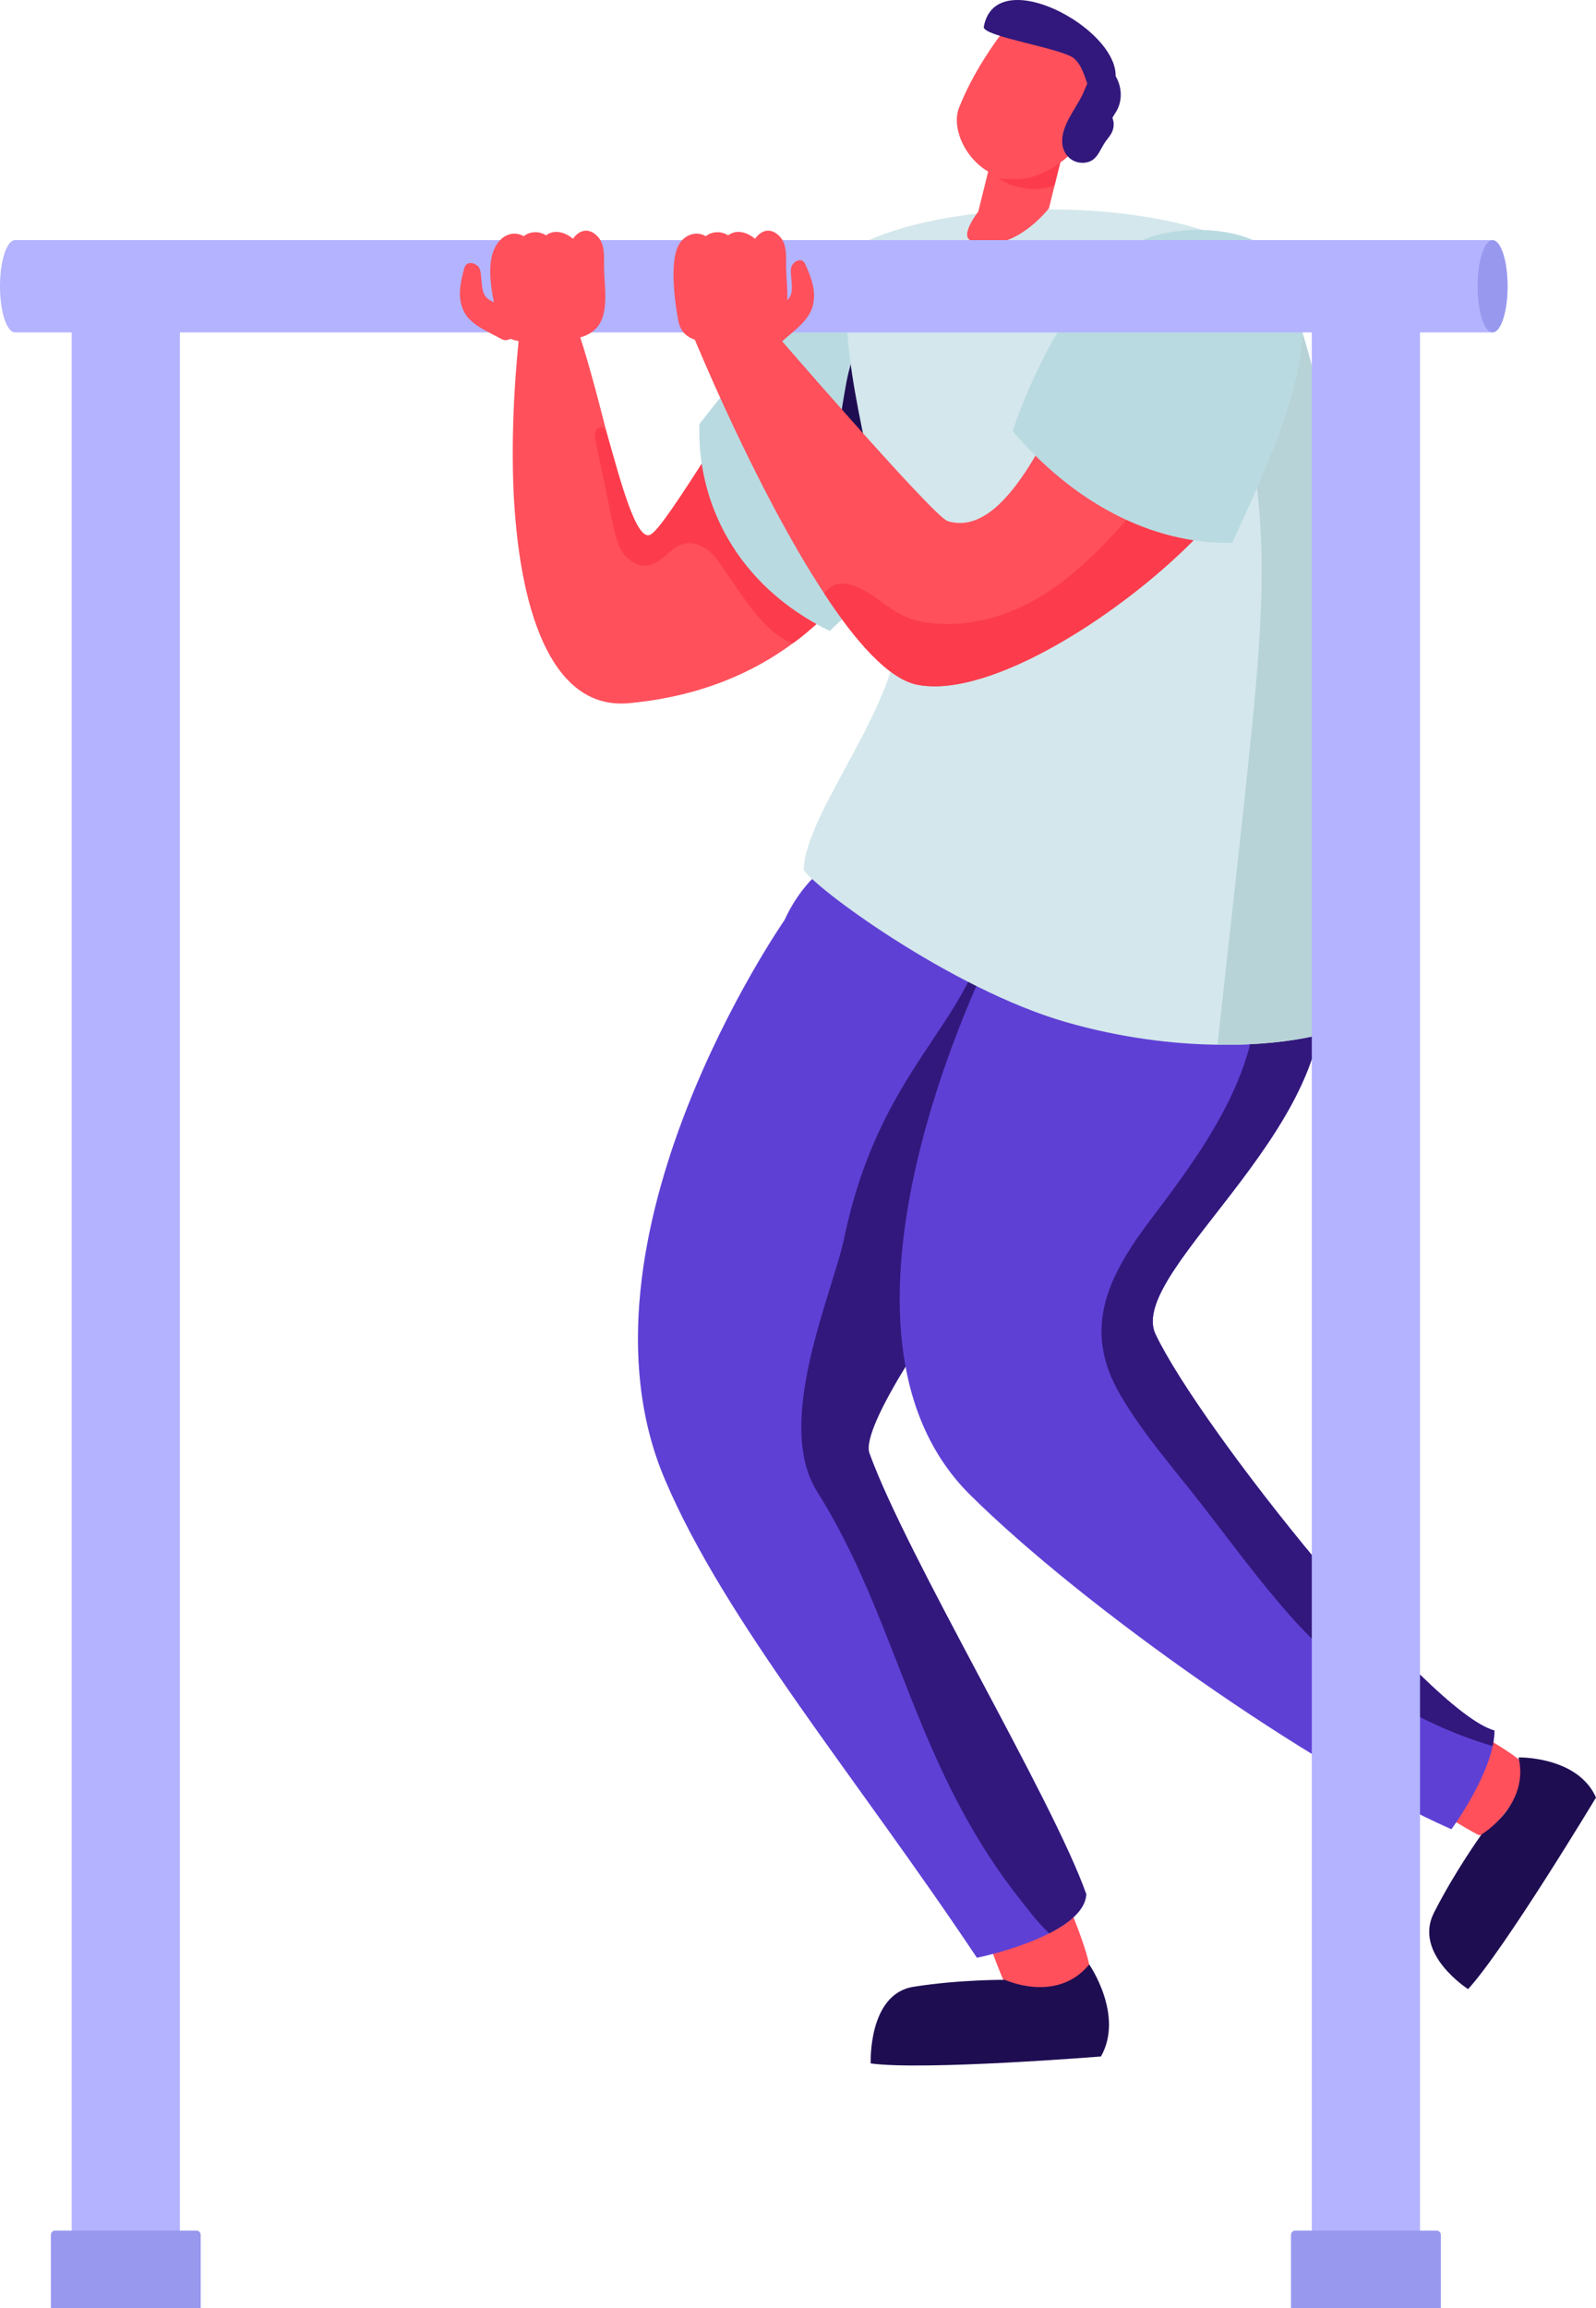 <svg id="_Слой_2" xmlns="http://www.w3.org/2000/svg" width="747" height="1080" viewBox="0 0 747 1080"><g id="Sport11_286886812"><g id="Sport11_286886812-2"><path d="M459.8 893.19c1.72-5.03 35.46-12.47 36.46-10.49 3.07 6.07 16.2 37.51 13.61 41.51-17.85 27.45-37.81 7.72-40.45 1.72-2.28-5.2-11.29-27.9-9.63-32.74z" fill="#ff505c"/><path d="M509.81 919.13s16.43 23.7 5.49 43.05c0 0-82.68 6.66-107.77 3.26.0.0-1.37-32.45 19.99-35.86 21.36-3.41 42.82-3.26 42.82-3.26.0.0 24.3 11.25 39.46-7.18z" fill="#1f0d52"/><path d="M514.53 461.61c8.54 48.12-40.3 108.42-75.26 154.99-20.92 27.94-36.86 50.97-32.32 63.47 17.75 48.87 85.44 161 101.46 206.21-.44 7.52-8.15 13.63-17.36 18.3-14.85 7.59-33.81 11.42-33.81 11.42-56.41-84.58-117.56-156.82-146.04-223.78-47.88-112.46 55.96-261.68 55.96-261.68 29.05-63.91 132.39-53.26 147.37 31.07z" fill="#5f40d5"/><path d="M665.54 839.86c-1.54-4.85 20.32-31.6 22.23-30.74 5.85 2.64 26.91 14.75 27.76 19.27.82 4.37-18.35 32.86-23.82 30.01-4.74-2.47-24.68-13.85-26.17-18.54z" fill="#ff505c"/><path d="M463.57 402.93c6.38 71.84-48.56 81.65-68.4 176.1-5.52 26.3-33.12 86.52-12.7 118.91 25.31 40.15 37.22 84.45 56.99 127.48 9.91 21.55 21.7 42.35 36.17 60.96 4.69 5.93 9.66 12.79 15.43 18.19 9.21-4.67 16.92-10.78 17.36-18.3-16.02-45.21-83.71-157.34-101.46-206.21-4.54-12.5 33.23-66.98 54.15-94.92.55-20.52 25.96-40.25 28.67-60.58 3.48-26.44-27.21-123.46-26.21-121.63z" fill="#32187c"/><path d="M710.73 822.25s27.73-.59 36.27 18.78c0 0-42.75 71.01-59.87 89.63.0.0-25.74-16.41-16-35.67 9.74-19.26 22.28-36.68 22.28-36.68.0.0 22.72-13.73 17.32-36.06z" fill="#1f0d52"/><path d="M616.65 451.09c18.92 71.02-90.1 143.09-75.83 173.17 20.96 44.14 127.28 176.82 158.62 185.42-.02 2.31-.27 4.72-.81 7.29-3.79 17.78-19.3 38.9-19.3 38.9-65.77-28.96-172.84-104.4-225.41-156.6-81.53-80.97 14.52-262.24 14.52-262.24.48-36.01 85.22-55.68 127.5-19.35 9.57 8.17 16.88 19.18 20.7 33.42z" fill="#5f40d5"/><path d="M595.94 417.67c-6.39 1.73-12.55 5.24-17.55 10.63-2.77 2.98.43 6.92 3.55 6.44 20.23 49.19-13.52 96.58-42.3 134.43-20.42 26.85-33.9 51.9-15.15 83.72 11 18.79 26.09 35.61 39.34 52.82 13.1 16.92 25.79 34.21 39.99 50.27 25.91 29.2 57.88 49.97 94.83 60.99.53-2.56.78-4.98.81-7.29-31.35-8.6-137.66-141.28-158.62-185.42-14.27-30.08 94.75-102.15 75.83-173.17-3.82-14.24-11.13-25.25-20.7-33.42z" fill="#32187c"/><path d="M240.6 234.11c3.28 55.49 19.08 98.04 53.69 94.9 33.75-3.11 58.63-14.58 76.84-28.06 1.91-1.38 3.83-2.82 5.58-4.28 2.98-2.49 5.72-4.89 8.39-7.38 3.57-3.51 6.84-6.95 9.79-10.38.45-.63.98-1.19 1.43-1.75 12.86-15.37 18.54-25.18 21.3-39.28 2.91-14.34 2.42-24.53 2.42-24.53.0.0 30.18-110.36 3.79-99.79-26.7 10.73-60.39 49.85-86.2 89.48-.08.16-.23.32-.3.47-1.5 2.15-2.78 4.21-4.13 6.26-.83 1.27-1.73 2.54-2.48 3.73-12.82 19.89-22.58 34.87-26.35 36.75-6.47 3.05-13.53-23.35-20.64-48.59v-.08c-.86-3.1-13.68-55.59-18.15-56.72.0.0-20.58-4.57-21.75 4.88-3.4 28.69-4.69 57.95-3.25 84.34z" fill="#ff505c"/><path d="M278.79 206.25c2.67 12.95 5.33 25.82 7.99 38.69.97 4.65 1.96 9.53 4.63 13.44 2.67 3.98 7.35 6.98 12.08 6.16 6.44-1.1 10.23-8.52 16.58-10.09 4.57-1.2 9.54 1.16 12.97 4.43 3.43 3.34 5.8 7.65 8.55 11.55 8.57 12.18 17.18 26.23 29.53 30.51 1.91-1.38 3.83-2.82 5.58-4.28 2.98-2.49 5.72-4.89 8.39-7.38 3.57-3.51 6.84-6.95 9.79-10.38-1.52-4.56-4.04-8.63-6.48-12.7-13.02-21.41-26.35-43.29-45.77-59.01-1.67-1.36-3.42-2.72-5.31-3.69-1.5 2.15-2.78 4.21-4.13 6.26-.83 1.27-1.73 2.54-2.48 3.73-12.82 19.89-22.58 34.87-26.35 36.75-6.47 3.05-13.53-23.35-20.64-48.59v-.08c-.41-.69-.97-1.38-1.76-1.67-1.34-.43-2.87.69-3.3 2.11-.43 1.34-.16 2.81.11 4.21z" fill="#fc3c4c"/><path d="M388.39 295.25c8.36-8.55 20.67-17.9 31.74-27.15 4.2-3.54 8.24-7.07 11.82-10.43 5.03-4.8 9.19-9.5 11.65-13.86 1.27-2.05 2.08-4.1 2.5-6.06.76-3.99 1.52-17.03 1.72-33.72.39-43.27-5.98-101.93-25.79-96.04-33.96 10.12-66.66 55.12-94.69 90.43-1.19 36.11 16.87 75.25 61.06 96.82z" fill="#b9dae1"/><path d="M429.19 113.68s-21.45 19.27-32 60.44c-2.75 10.74-6.33 42.91-12.89 68.41 6.85-1.19 20.34-3.87 24.81-6.11l8.28-57.4 11.81-65.33z" fill="#1f0d52"/><path d="M635.5 474.94c-2.12 6.62-28.37 14.42-65.64 13.87-20.88-.27-45.19-3.23-70.61-10.49-54.35-15.53-119.64-64.1-123.09-71.53 1.14-28.3 47.21-79.58 44.73-118.57-.8-12.32-5.26-31.64-9.88-52.85-10.04-45.75-22.41-96.01-8.98-120.77 38.5-20.01 124.57-23.37 174.31-2.16 8.9 3.65 15.74 8.07 19.97 13.05.93 1.11 1.88 2.47 2.84 4.07 3.11 5.26 6.35 13.29 9.62 23.41 9.53 29.65 18.89 77.15 23.6 124.62 5.67 57.27 6.09 187.96 3.13 197.34z" fill="#d3e7ec"/><path d="M463.4 76.67l-5.53 22.36s-8.97 11.38-3.36 13.56c19.07 7.43 36.43-15.11 36.43-15.11l6.42-25.96-33.96 5.15z" fill="#ff505c"/><path d="M493.58 86.79l3.31-13.38s-14.4 12.8-29.74 9.92c0 0 11.79 8.75 26.43 3.47z" fill="#fc3c4c"/><path d="M471.23 12.55s-14.28 17.25-22.41 37.98c-5.78 14.72 14.35 44.64 42.34 28.82 27.99-15.82 29.79-50.16 29.79-50.16l-49.73-16.64z" fill="#ff505c"/><path d="M520.67 55c.19-.11.54-.96 1.16-1.84 3.49-4.96 3.52-11.57.74-16.81-1.18-2.24-3.65-2.61-5.49-1.87-.07-.02-.1-.07-.17-.09-6.34-2.09-8.29 5.76-10.24 9.85-3.28 6.86-9.92 14.44-9.51 22.49.27 5.36 4.37 9.68 9.92 9.44 6.7-.29 7.47-6.25 10.77-10.5 1.97-2.53 3.43-4.3 3.41-7.7.0-1.02-.37-2-.59-2.97z" fill="#32187c"/><path d="M460.46 12.55c-.81 4.51 36.49 9.98 42.2 14.75 8.4 7.01 6.06 29.43 16.62 16.15 17.89-22.49-52.75-64.5-58.82-30.9z" fill="#32187c"/><path d="M632.37 277.59c-4.71-47.47-14.07-94.98-23.6-124.62-9.75-2.42-20.2-1.07-27.65 6.32-8.31 8.29-8.23 19.63-.52 27.08-.19.75-.28 1.45-.09 2.31 14.42 49.79 10.41 102.34 5.28 153.25-4.89 48.96-10.66 97.94-15.94 146.88 37.27.55 63.52-7.25 65.64-13.87 2.96-9.38 2.54-140.08-3.13-197.34z" fill="#b8d3d8"/><path d="M561.14 250.21c-34.52 36-97.4 76.99-131.92 70.13-13.24-2.65-28.67-20.02-43.48-42.7-32.18-48.86-61.94-122.1-61.94-122.1l35.37-3.82s77.53 89.92 84.38 92.1c27.27 8.42 48.86-45.5 61.4-70.99 8.88-18.15 57.58 20.34 75.03 29.07 12.7 6.38 2.18 26.41-18.86 48.3z" fill="#ff505c"/><path d="M541.89 225.91c-3.9-1.72-6.86 3.27-4.67 6-.24.15-.47.31-.7.55-17.84 20.96-37.24 43.17-63.5 53.61-13.56 5.37-28.98 7.56-43.32 4.44-12.86-2.8-20.1-13.79-31.63-16.91-5.69-1.55-9.82.4-12.31 4.06 14.81 22.68 30.24 40.05 43.48 42.7 34.52 6.86 97.4-34.13 131.92-70.13-1.17-9.82-6.86-18.77-19.25-24.3z" fill="#fc3c4c"/><path d="M473.97 201.62c2.92-8.67 22.17-63.69 56.18-86.69 15.47-10.46 55.57-11.2 70.14 7.33 23.34 29.69-1.48 83.88-23.57 131.71-38.4.81-75.13-19.66-102.75-52.34z" fill="#b9dae1"/><g><path d="M7.05 112.35H698.62v43.18H7.05c-3.9.0-7.05-9.66-7.05-21.59s3.16-21.59 7.05-21.59z" fill="#b3b3ff"/><path d="M33.55 141.11h50.65v929.43H33.55z" fill="#b3b3ff"/><path d="M613.98 141.11h50.65v929.43H613.98z" fill="#b3b3ff"/><path d="M25.83 1043.64H91.93c1.11.0 2.01.9 2.01 2.01v34.34H23.81v-34.34c0-1.11.9-2.01 2.01-2.01z" fill="#9898ef"/><path d="M606.26 1043.64h66.1c1.11.0 2.01.9 2.01 2.01v34.34h-70.13v-34.34c0-1.11.9-2.01 2.01-2.01z" fill="#9898ef"/></g><path d="M691.6 133.94c0 11.93 3.14 21.59 7.02 21.59s7.02-9.66 7.02-21.59-3.14-21.59-7.02-21.59-7.02 9.66-7.02 21.59z" fill="#9898ef"/><path d="M282.73 125.9c-.13-4.76.69-11.1-2.74-14.96-4.45-4.98-9.04-3.17-11.83.78-3.89-3.29-8.89-4.46-12.59-1.59-3.31-2.15-7.49-1.95-10.46.39-3.45-2.09-8.29-1.56-11.64 2.52-6.92 8.42-3.29 23.76-.96 34.93-.24.64-.38 1.33-.23 2.14 2.39 12.87 18.36 9.63 27.84 9.22 9.96-.43 20.15-1.59 22.51-13.12 1.34-6.51.29-13.71.1-20.31z" fill="#ff505c"/><path d="M367.95 125.9c-.13-4.76.69-11.1-2.74-14.96-4.45-4.98-9.04-3.17-11.83.78-3.89-3.29-8.89-4.46-12.59-1.59-3.31-2.15-7.49-1.95-10.46.39-3.45-2.09-8.29-1.56-11.64 2.52-6.92 8.42-1.34 36.27-1.19 37.07 2.39 12.87 18.36 9.63 27.84 9.22 9.96-.43 20.15-1.59 22.51-13.12 1.34-6.51.29-13.71.1-20.31z" fill="#ff505c"/><path d="M234.05 142.87c-2.16-1.26-5.35-2.18-6.88-4.25-2.12-2.86-1.59-8.65-2.42-12.17-.77-3.29-6.36-5.14-7.47-.94-1.8 6.75-3.46 13.95.0 20.49 3.33 6.28 11.51 9.29 17.37 12.6 2.74 1.55 5.63-.41 6.25-2.68.34-.59.59-1.27.59-2.09-.08-5.08-3.24-8.51-7.44-10.96z" fill="#ff505c"/><path d="M364.34 143.96c1.78-1.67 4.55-3.23 5.62-5.56 1.48-3.22.03-8.76.21-12.37.16-3.37 5-6.32 6.71-2.45 2.77 6.22 5.49 12.9 3.39 19.99-2.02 6.81-9.04 11.44-13.87 15.86-2.26 2.08-5.24.75-6.19-1.33-.42-.51-.76-1.11-.88-1.91-.78-4.97 1.57-8.97 5.01-12.23z" fill="#ff505c"/></g></g></svg>